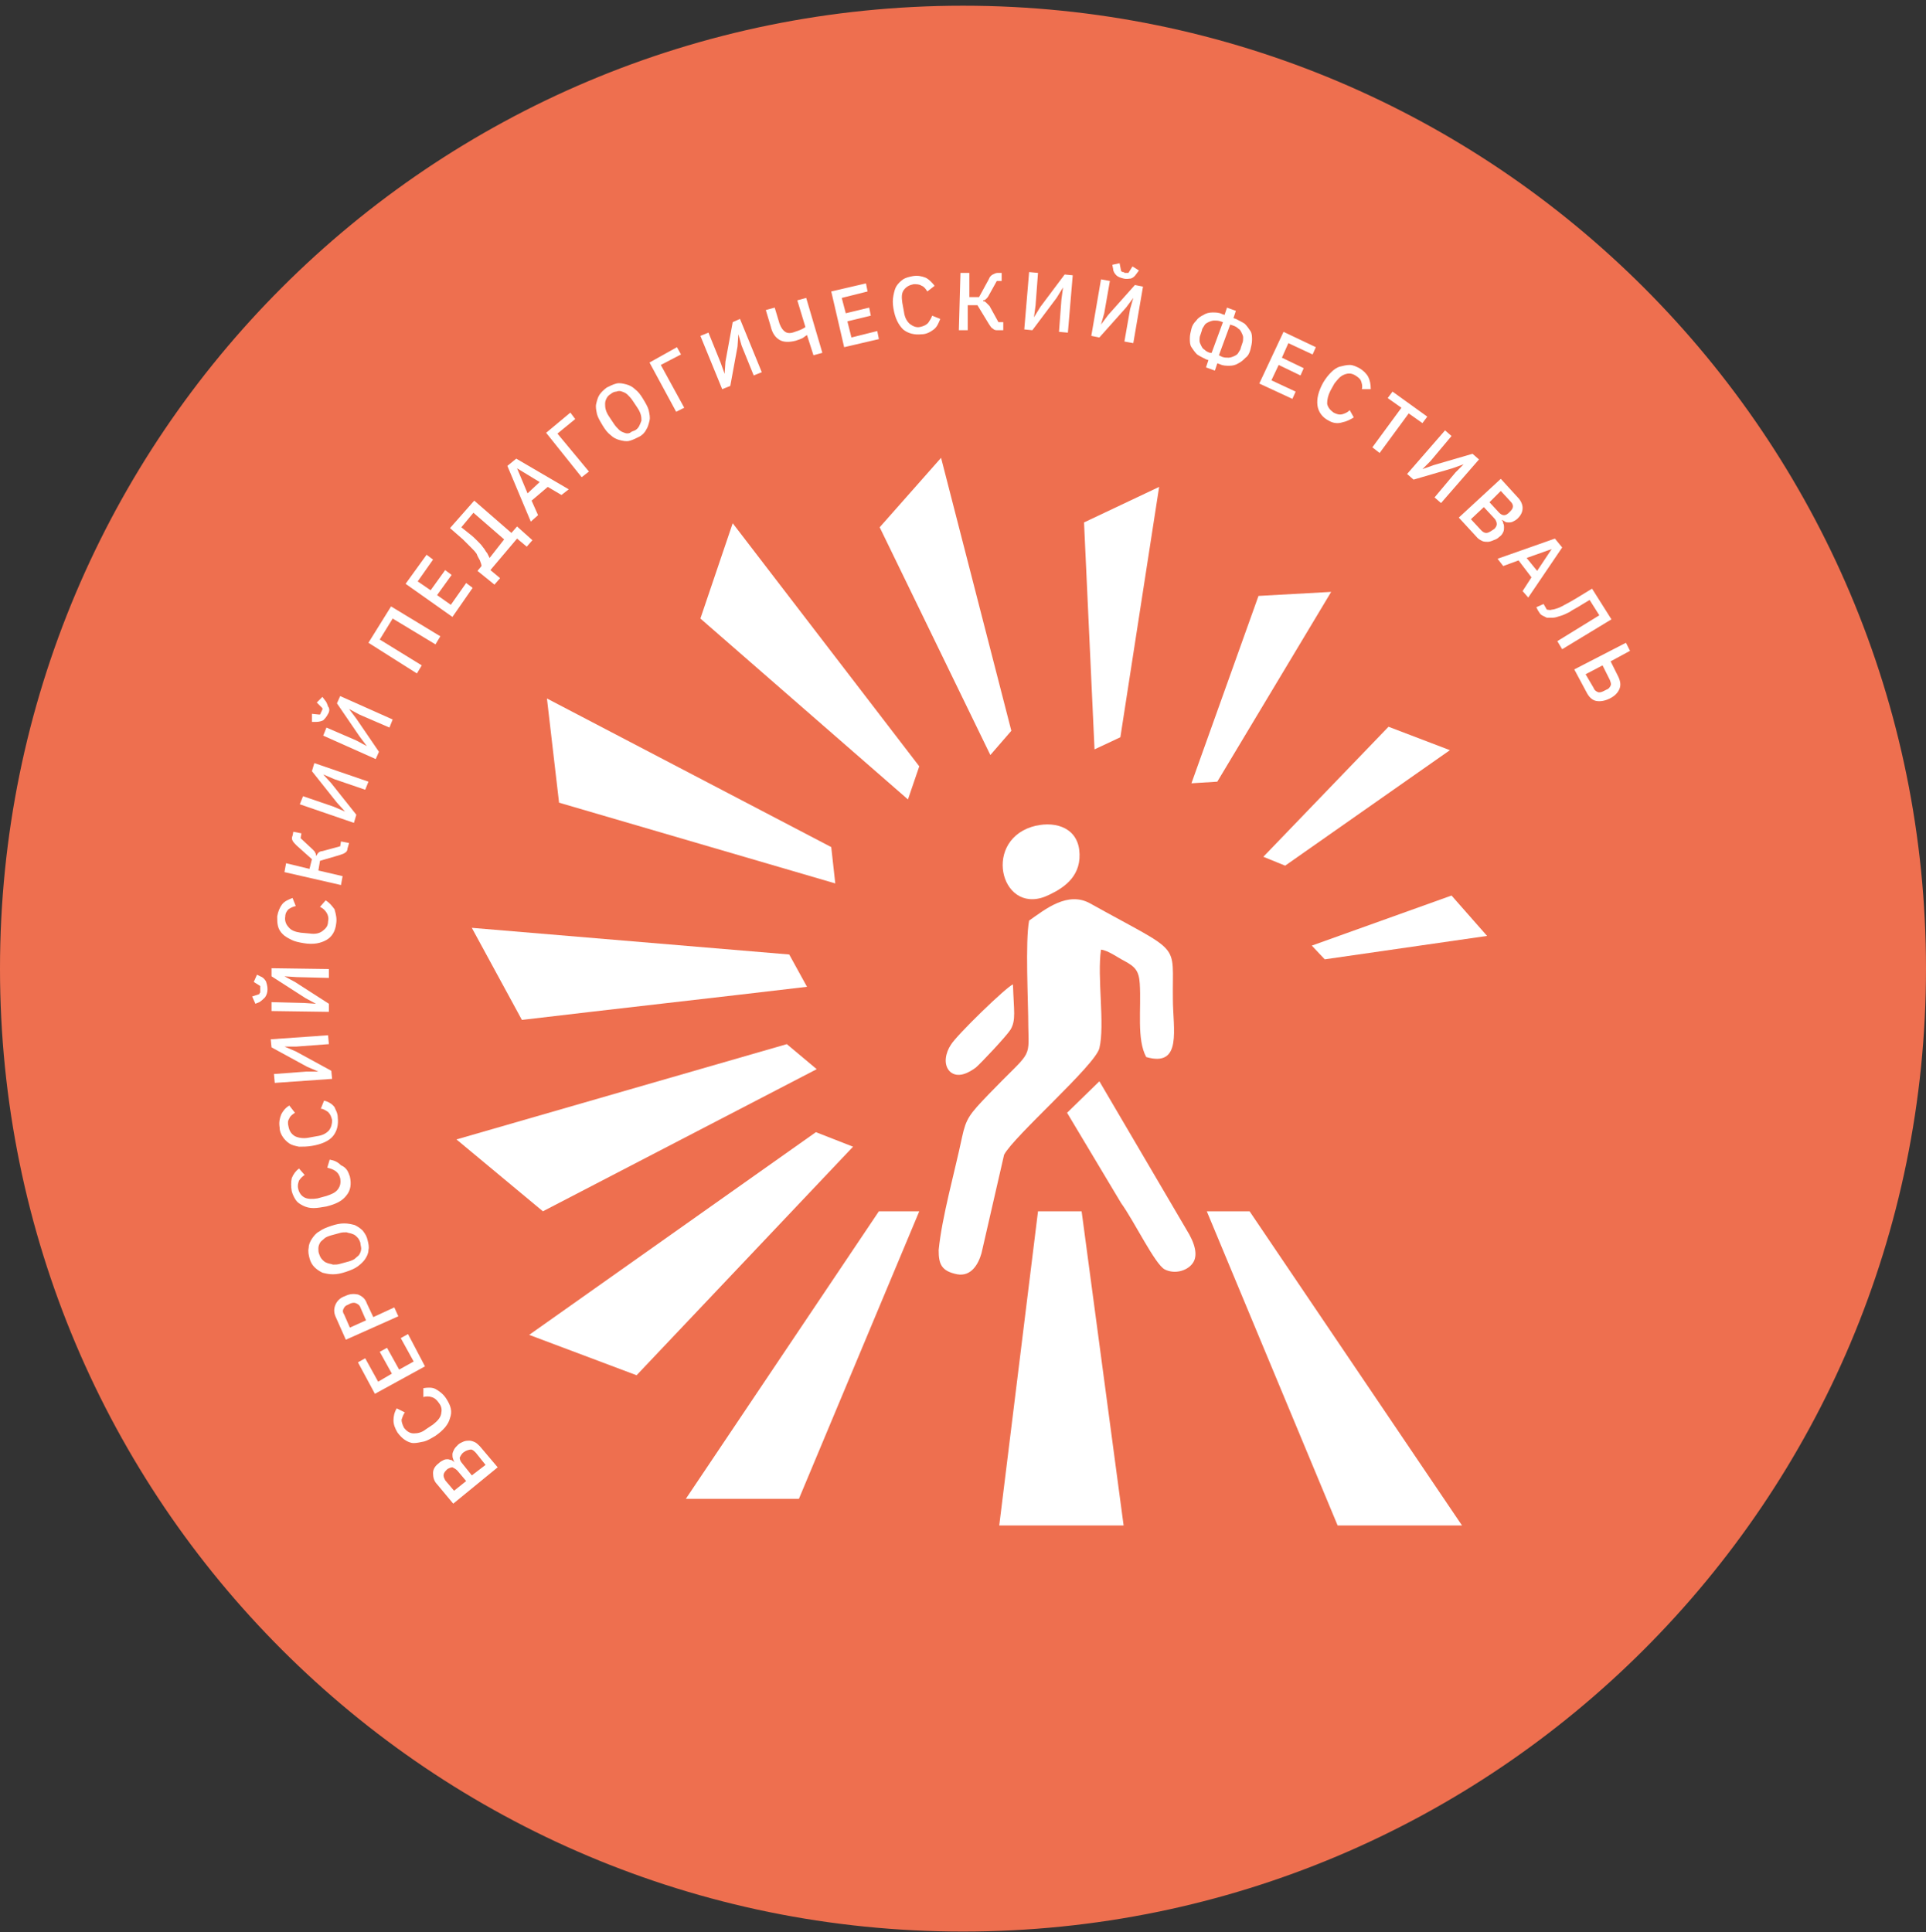 <svg width="300" height="301" viewBox="0 0 300 301" fill="none" xmlns="http://www.w3.org/2000/svg">
<rect x="0" y="0" width="300" height="301" fill="#333333" stroke="none"/>
<path fill-rule="evenodd" clip-rule="evenodd" d="M150 0.889C232.856 0.889 300 68.033 300 150.889C300 233.745 232.856 300.889 150 300.889C67.144 300.889 0 233.879 0 150.889C0 67.899 67.144 0.889 150 0.889Z" fill="#EE6F4F"/>
<path fill-rule="evenodd" clip-rule="evenodd" d="M149.102 198.506C151.241 198.883 152.373 196.996 152.877 195.235L156.399 179.887C157.909 176.994 170.615 165.923 171.244 163.281C172.125 159.633 170.866 152.21 171.495 147.933C172.628 148.059 174.137 149.191 175.144 149.694C176.779 150.575 177.408 151.204 177.534 153.217C177.786 157.117 177.031 161.897 178.54 164.665C184.202 166.3 182.692 160.262 182.692 155.607C182.566 146.549 184.327 148.814 169.86 140.762C166.338 138.749 162.815 141.643 160.299 143.404C159.67 146.675 160.173 156.11 160.173 160.01C160.299 165.168 160.551 163.658 154.009 170.452C150.99 173.597 150.486 174.226 149.857 177.119C148.725 182.529 146.712 189.574 146.209 194.732C146.209 196.871 146.586 198.003 149.102 198.506ZM174.641 187.435C176.653 190.203 179.924 196.996 181.434 197.751C182.944 198.506 184.831 198.003 185.711 196.871C186.718 195.613 186.089 193.6 184.831 191.587L171.244 168.439L166.212 173.345L174.641 187.435ZM147.97 166.929C149.228 168.062 150.99 167.055 151.996 166.3C152.751 165.671 156.776 161.394 157.405 160.388C158.286 158.878 157.909 157.494 157.783 153.343C156.776 153.72 148.977 161.268 148.096 162.778C147.341 163.91 146.838 165.797 147.97 166.929ZM160.676 128.811C152.877 131.327 156.147 143.027 163.444 139.378C165.834 138.246 168.602 136.359 168.099 132.333C167.596 128.685 163.947 127.804 160.676 128.811Z" fill="white"/>
<path fill-rule="evenodd" clip-rule="evenodd" d="M161.683 188.693H168.476L175.018 237.631H155.645L161.683 188.693Z" fill="white"/>
<path fill-rule="evenodd" clip-rule="evenodd" d="M136.897 188.693H143.187L124.443 233.479H106.83L136.897 188.693Z" fill="white"/>
<path fill-rule="evenodd" clip-rule="evenodd" d="M127.086 176.365L132.873 178.629L99.158 214.232L82.426 207.941L127.086 176.365Z" fill="white"/>
<path fill-rule="evenodd" clip-rule="evenodd" d="M122.557 162.652L127.212 166.552L84.564 188.693L71.103 177.497L122.557 162.652Z" fill="white"/>
<path fill-rule="evenodd" clip-rule="evenodd" d="M122.933 148.688L125.701 153.72C110.856 155.481 96.137 157.117 81.292 158.878L73.492 144.536L122.933 148.688Z" fill="white"/>
<path fill-rule="evenodd" clip-rule="evenodd" d="M129.476 131.956L130.105 137.617L87.08 125.037L85.193 108.808L129.476 131.956Z" fill="white"/>
<path fill-rule="evenodd" clip-rule="evenodd" d="M143.188 119.375L141.427 124.533L109.096 96.353L114.128 81.508L143.188 119.375Z" fill="white"/>
<path fill-rule="evenodd" clip-rule="evenodd" d="M157.529 113.84L154.259 117.614L137.023 82.138L146.585 71.319L157.529 113.84Z" fill="white"/>
<path fill-rule="evenodd" clip-rule="evenodd" d="M174.513 114.847L170.487 116.734L168.852 81.383L180.551 75.848L174.513 114.847Z" fill="white"/>
<path fill-rule="evenodd" clip-rule="evenodd" d="M189.61 121.766L185.584 122.018L196.026 92.831L207.348 92.202L189.61 121.766Z" fill="white"/>
<path fill-rule="evenodd" clip-rule="evenodd" d="M200.178 134.85L196.781 133.466L216.281 113.211L225.842 116.86L200.178 134.85Z" fill="white"/>
<path fill-rule="evenodd" clip-rule="evenodd" d="M206.345 149.443L204.332 147.304L226.096 139.504L231.631 145.795L206.345 149.443Z" fill="white"/>
<path fill-rule="evenodd" clip-rule="evenodd" d="M194.64 188.693H187.973L208.353 237.631H227.727L194.64 188.693Z" fill="white"/>
<path d="M248.235 107.173C248.361 107.55 248.613 107.676 248.864 107.802C249.116 107.928 249.493 107.802 249.745 107.676L250.248 107.424C250.625 107.298 250.751 107.047 250.877 106.795C251.003 106.544 250.877 106.292 250.751 105.915L249.619 103.65L246.977 105.034L248.235 107.173ZM253.267 100.128L253.896 101.386L250.877 103.021L252.009 105.286C252.387 106.04 252.512 106.669 252.261 107.298C252.009 107.927 251.506 108.431 250.751 108.808C249.996 109.186 249.242 109.311 248.613 109.186C247.984 109.06 247.48 108.557 247.103 107.802L245.216 104.279L253.267 100.128ZM240.435 94.089L240.939 94.97C241.19 94.97 241.442 95.096 241.693 94.97C241.945 94.97 242.322 94.844 242.7 94.718C243.077 94.592 243.455 94.341 243.958 94.089C244.461 93.838 245.09 93.46 245.719 93.083L247.984 91.699L251.003 96.479L243.329 101.134L242.574 99.876L249.116 95.85L247.606 93.46L246.348 94.215C245.593 94.718 244.964 94.97 244.461 95.347C243.958 95.599 243.455 95.85 242.951 95.976C242.574 96.102 242.197 96.228 241.819 96.228C241.442 96.228 241.19 96.228 240.939 96.228C240.687 96.102 240.435 95.976 240.184 95.85C239.932 95.725 239.806 95.473 239.555 95.096L239.303 94.592L240.435 94.089ZM241.693 85.534L237.793 86.918L239.429 88.931L241.693 85.534ZM237.164 92.076L238.548 89.938L236.535 87.296L234.145 88.176L233.265 87.044L242.197 83.899L243.329 85.283L238.045 93.083L237.164 92.076ZM232.006 78.238L233.516 79.873C233.768 80.125 234.019 80.251 234.271 80.251C234.523 80.251 234.774 80.125 235.026 79.873L235.277 79.622C235.529 79.37 235.655 79.118 235.655 78.867C235.655 78.615 235.529 78.364 235.277 78.112L233.768 76.477L232.006 78.238ZM229.113 80.88L230.748 82.641C231 82.893 231.252 83.018 231.503 83.018C231.755 83.018 232.006 82.893 232.384 82.641L232.761 82.389C233.013 82.138 233.139 81.886 233.139 81.635C233.139 81.383 233.013 81.005 232.761 80.754L231.126 78.993L229.113 80.88ZM233.768 74.59L236.41 77.483C236.913 77.986 237.164 78.615 237.164 79.118C237.164 79.748 236.913 80.251 236.41 80.754C236.158 81.005 235.906 81.131 235.655 81.257C235.403 81.383 235.152 81.383 235.026 81.383C234.774 81.383 234.648 81.383 234.397 81.257C234.271 81.131 234.019 81.005 233.894 81.005C234.019 81.131 234.145 81.257 234.145 81.509C234.271 81.76 234.271 81.886 234.271 82.138C234.271 82.389 234.271 82.641 234.145 82.893C234.019 83.144 233.894 83.396 233.516 83.647C233.265 83.899 233.013 84.025 232.635 84.151C232.384 84.276 232.006 84.402 231.755 84.402C231.503 84.402 231.126 84.402 230.874 84.276C230.623 84.151 230.371 84.025 230.119 83.773L227.226 80.628L233.768 74.59ZM225.087 67.041L226.094 67.922L222.823 71.822L221.565 73.08L223.326 72.451L229.365 70.69L230.371 71.57L224.458 78.364L223.452 77.483L226.723 73.583L227.981 72.325L226.219 72.954L220.181 74.715L219.175 73.835L225.087 67.041ZM219.426 64.4L214.897 70.564L213.765 69.683L218.294 63.519L216.155 62.009L216.91 61.003L222.32 64.903L221.565 65.909L219.426 64.4ZM206.972 65.532C205.965 65.028 205.336 64.148 205.21 63.141C205.084 62.135 205.336 61.003 206.091 59.619C206.468 58.99 206.846 58.487 207.349 57.983C207.726 57.606 208.23 57.229 208.733 57.103C209.236 56.977 209.739 56.851 210.242 56.851C210.746 56.851 211.249 57.103 211.752 57.355C212.381 57.732 212.884 58.235 213.136 58.738C213.388 59.242 213.513 59.87 213.513 60.625H212.129C212.255 60.122 212.13 59.745 212.004 59.367C211.878 58.99 211.5 58.738 211.123 58.487C210.494 58.109 209.991 58.109 209.362 58.361C208.733 58.612 208.355 59.116 207.852 59.745L207.223 60.877C206.846 61.632 206.72 62.261 206.72 62.89C206.846 63.519 207.223 63.896 207.726 64.274C208.23 64.525 208.607 64.651 209.11 64.525C209.488 64.4 209.865 64.274 210.242 63.896L210.871 65.028C210.242 65.406 209.739 65.657 209.11 65.783C208.355 66.035 207.601 65.909 206.972 65.532ZM196.152 59.745L199.927 51.693L204.959 54.084L204.455 55.216L200.681 53.455L199.675 55.719L203.072 57.355L202.568 58.487L199.172 56.851L198.04 59.242L201.814 61.003L201.31 62.135L196.152 59.745ZM190.365 55.593C190.743 55.719 190.994 55.719 191.372 55.719C191.624 55.719 192.001 55.593 192.253 55.467C192.504 55.342 192.756 55.216 192.882 54.964C193.007 54.713 193.259 54.461 193.259 54.209L193.511 53.455C193.636 53.203 193.636 52.825 193.636 52.574C193.636 52.322 193.511 52.071 193.385 51.819C193.259 51.568 193.133 51.316 192.882 51.19C192.63 50.938 192.378 50.813 192.001 50.687L191.624 50.561L189.862 55.342L190.365 55.593ZM188.73 54.964L190.491 50.184L190.114 50.058C189.736 49.932 189.485 49.932 189.107 49.932C188.856 49.932 188.478 50.058 188.227 50.184C187.975 50.309 187.724 50.435 187.598 50.687C187.472 50.938 187.22 51.19 187.22 51.442L186.969 52.197C186.843 52.448 186.843 52.825 186.843 53.077C186.843 53.329 186.969 53.58 187.095 53.832C187.22 54.084 187.346 54.335 187.598 54.461C187.849 54.713 188.101 54.838 188.478 54.964H188.73ZM188.227 56.096L187.849 55.971C187.346 55.719 186.843 55.467 186.466 55.216C186.088 54.838 185.837 54.461 185.585 54.084C185.333 53.706 185.333 53.203 185.333 52.7C185.333 52.197 185.459 51.693 185.585 51.19C185.711 50.687 185.962 50.309 186.34 49.932C186.591 49.555 186.969 49.303 187.472 49.051C187.849 48.8 188.353 48.674 188.856 48.674C189.359 48.674 189.862 48.674 190.365 48.926L190.743 49.051L191.12 47.919L192.504 48.422L192.127 49.555L192.504 49.68C193.007 49.932 193.511 50.184 193.888 50.435C194.265 50.813 194.517 51.19 194.769 51.568C195.02 51.945 195.02 52.448 195.02 52.951C195.02 53.455 194.894 53.958 194.769 54.461C194.643 54.964 194.391 55.467 194.014 55.719C193.636 56.096 193.385 56.348 192.882 56.6C192.504 56.851 192.001 56.977 191.498 56.977C190.995 56.977 190.491 56.977 189.988 56.725L189.611 56.6L189.233 57.732L187.849 57.229L188.227 56.096ZM175.017 43.39C174.514 43.264 174.137 43.139 173.885 42.887C173.634 42.635 173.382 42.258 173.382 41.881L173.256 41.252L174.388 41L174.64 42.258C174.766 42.258 174.766 42.384 174.892 42.384C175.017 42.384 175.143 42.384 175.143 42.51C175.269 42.51 175.395 42.51 175.521 42.51C175.646 42.51 175.772 42.51 175.772 42.51L176.401 41.503L177.408 42.132L177.03 42.635C176.779 43.013 176.527 43.264 176.15 43.39C175.898 43.39 175.521 43.516 175.017 43.39ZM171.495 43.516L172.879 43.768L171.998 48.8L171.495 50.561L172.627 49.051L176.779 44.397L178.037 44.648L176.527 53.455L175.143 53.203L176.024 48.171L176.527 46.41L175.395 47.919L171.243 52.574L169.985 52.322L171.495 43.516ZM160.298 42.384L161.682 42.51L161.305 47.542L161.053 49.429L162.06 47.793L165.834 42.761L167.092 42.887L166.337 51.819L164.953 51.693L165.331 46.661L165.582 44.774L164.576 46.41L160.802 51.442L159.544 51.316L160.298 42.384ZM149.605 42.51H150.989V46.284H152.499L154.008 43.516C154.134 43.139 154.386 42.887 154.637 42.761C154.889 42.635 155.14 42.51 155.392 42.51H156.021V43.768H155.266L154.008 46.032C153.882 46.284 153.757 46.41 153.631 46.535C153.505 46.661 153.379 46.787 153.128 46.787V46.913C153.379 46.913 153.505 47.039 153.631 47.164C153.757 47.29 153.882 47.416 154.134 47.668L155.518 50.184H156.273V51.442H155.392C155.14 51.442 154.889 51.442 154.637 51.19C154.386 51.064 154.26 50.813 154.008 50.435L152.247 47.542H150.737V51.442H149.354L149.605 42.51ZM143.567 52.071C142.434 52.197 141.428 51.945 140.673 51.316C139.918 50.561 139.415 49.555 139.163 48.045C139.038 47.29 139.038 46.661 139.163 46.032C139.289 45.403 139.415 44.9 139.667 44.523C139.918 44.145 140.296 43.768 140.673 43.516C141.05 43.264 141.554 43.139 142.183 43.013C142.938 42.887 143.567 43.013 144.196 43.264C144.699 43.516 145.202 44.019 145.579 44.523L144.447 45.403C144.196 45.026 143.944 44.648 143.567 44.523C143.189 44.271 142.812 44.271 142.309 44.271C141.679 44.397 141.176 44.648 140.799 45.151C140.421 45.655 140.421 46.284 140.547 47.164L140.799 48.548C140.925 49.429 141.176 49.932 141.679 50.435C142.183 50.813 142.686 51.064 143.315 50.938C143.818 50.813 144.196 50.687 144.573 50.309C144.825 49.932 145.076 49.555 145.202 49.177L146.46 49.68C146.208 50.309 145.957 50.938 145.454 51.316C144.95 51.693 144.321 52.071 143.567 52.071ZM131.489 54.084L129.477 45.403L134.886 44.145L135.138 45.403L131.112 46.41L131.741 48.8L135.389 47.919L135.641 49.177L131.993 50.058L132.622 52.574L136.647 51.568L136.899 52.825L131.489 54.084ZM125.702 52.197C125.451 52.322 125.199 52.574 124.948 52.7C124.696 52.825 124.319 52.951 123.941 53.077C122.935 53.329 122.054 53.329 121.425 52.951C120.796 52.574 120.293 51.945 120.041 50.813L119.286 48.297L120.67 47.919L121.425 50.435C121.677 51.064 121.928 51.442 122.306 51.693C122.683 51.945 123.186 51.945 123.815 51.693C124.193 51.568 124.57 51.442 124.822 51.316C125.073 51.19 125.325 51.064 125.451 50.938L124.193 46.787L125.577 46.41L128.093 54.964L126.709 55.342L125.702 52.197ZM109.096 52.322L110.354 51.819L112.241 56.474L112.87 58.235L112.996 56.348L114.129 50.184L115.261 49.68L118.657 57.983L117.399 58.487L115.512 53.832L115.009 52.071L114.883 53.958L113.751 60.122L112.493 60.625L109.096 52.322ZM101.171 56.474L105.448 54.084L106.077 55.216L102.932 56.851L106.58 63.519L105.322 64.148L101.171 56.474ZM98.906 67.041C99.158 66.915 99.409 66.664 99.535 66.412C99.661 66.161 99.787 65.909 99.913 65.532C99.913 65.28 99.913 64.903 99.787 64.525C99.661 64.148 99.535 63.896 99.284 63.519L98.529 62.387C98.277 62.009 98.026 61.758 97.774 61.506C97.522 61.254 97.271 61.129 96.893 61.003C96.642 60.877 96.264 60.877 96.013 61.003C95.761 61.003 95.384 61.129 95.132 61.38C94.881 61.506 94.629 61.758 94.503 62.009C94.377 62.261 94.252 62.512 94.252 62.89C94.252 63.141 94.252 63.519 94.377 63.896C94.503 64.274 94.629 64.525 94.881 64.903L95.635 66.035C95.887 66.412 96.139 66.664 96.39 66.915C96.642 67.167 96.893 67.293 97.271 67.419C97.522 67.545 97.9 67.545 98.151 67.419C98.277 67.293 98.529 67.167 98.906 67.041ZM99.535 68.048C99.032 68.299 98.529 68.551 98.026 68.677C97.522 68.803 97.019 68.677 96.516 68.551C96.013 68.425 95.51 68.174 95.132 67.796C94.629 67.419 94.252 66.915 93.874 66.287C93.497 65.657 93.119 65.028 92.993 64.525C92.868 63.896 92.742 63.393 92.868 62.89C92.993 62.387 93.119 61.883 93.371 61.506C93.623 61.129 94 60.751 94.503 60.374C95.006 60.122 95.51 59.87 96.013 59.745C96.516 59.619 97.019 59.745 97.522 59.87C98.026 59.996 98.529 60.248 98.906 60.625C99.409 61.003 99.787 61.506 100.164 62.135C100.542 62.764 100.919 63.393 101.045 63.896C101.171 64.525 101.297 65.028 101.171 65.532C101.045 66.035 100.919 66.538 100.668 66.915C100.416 67.419 100.039 67.796 99.535 68.048ZM85.068 67.419L88.842 64.274L89.597 65.28L86.829 67.545L91.736 73.457L90.603 74.338L85.068 67.419ZM80.539 72.954L82.174 76.854L84.061 75.093L80.539 72.954ZM87.458 77.106L85.32 75.848L82.803 77.986L83.81 80.251L82.678 81.257L79.029 72.577L80.413 71.445L88.59 76.225L87.458 77.106ZM78.526 84.025L73.746 79.873L71.859 82.138L73.117 83.144C73.62 83.522 73.997 83.899 74.375 84.276C74.752 84.654 75.004 84.905 75.255 85.283C75.507 85.534 75.633 85.912 75.884 86.163C76.01 86.415 76.136 86.667 76.262 86.918L78.526 84.025ZM74.375 88.931L75.004 88.176C75.004 87.925 74.878 87.673 74.752 87.296C74.626 87.044 74.375 86.667 74.249 86.289C73.997 85.912 73.746 85.66 73.368 85.283C72.991 84.905 72.613 84.528 72.11 84.025L70.097 82.264L73.871 77.986L79.658 83.018L80.539 82.012L82.929 84.151L82.049 85.157L80.539 83.899L76.387 88.805L77.897 90.063L77.016 91.07L74.375 88.931ZM70.475 96.102L63.178 90.944L66.449 86.415L67.455 87.17L65.065 90.567L67.078 91.95L69.342 88.805L70.349 89.56L68.084 92.705L70.223 94.215L72.613 90.818L73.62 91.573L70.475 96.102ZM57.391 100.128L60.914 94.466L68.588 99.121L67.833 100.379L61.165 96.354L59.152 99.624L65.694 103.65L64.939 104.908L57.391 100.128ZM51.101 111.198C50.849 111.702 50.598 111.953 50.346 112.205C50.094 112.331 49.717 112.456 49.214 112.456H48.585V111.198L49.843 111.324C49.843 111.198 49.969 111.198 49.969 111.073C49.969 110.947 50.094 110.821 50.094 110.821C50.094 110.695 50.22 110.569 50.22 110.569C50.22 110.444 50.22 110.318 50.22 110.318L49.34 109.437L50.22 108.557L50.598 109.06C50.849 109.311 50.975 109.689 51.101 110.066C51.352 110.318 51.352 110.821 51.101 111.198ZM50.346 114.595L50.849 113.337L55.504 115.35L57.139 116.231L56.007 114.721L52.485 109.563L52.988 108.431L61.165 112.079L60.662 113.337L56.007 111.324L54.372 110.444L55.504 111.953L59.027 117.111L58.523 118.243L50.346 114.595ZM46.698 125.288L47.201 124.03L51.982 125.666L53.743 126.421L52.485 125.037L48.585 120.13L48.962 118.872L57.391 121.766L56.888 123.024L52.107 121.388L50.346 120.634L51.604 122.018L55.504 126.924L55.127 128.182L46.698 125.288ZM44.307 135.856L44.559 134.472L48.207 135.353L48.585 133.843L46.195 131.704C45.943 131.453 45.691 131.201 45.566 130.95C45.44 130.698 45.44 130.446 45.566 130.195L45.691 129.566L46.949 129.817L46.824 130.572L48.711 132.333C48.962 132.585 49.088 132.711 49.088 132.837C49.214 132.962 49.214 133.088 49.214 133.34C49.34 133.214 49.465 132.962 49.591 132.837C49.717 132.711 49.969 132.585 50.22 132.585L52.988 131.83L53.114 131.075L54.372 131.327L54.12 132.208C54.12 132.459 53.994 132.711 53.743 132.837C53.617 132.962 53.24 133.088 52.862 133.214L49.843 134.095L49.591 135.604L53.365 136.485L53.114 137.869L44.307 135.856ZM52.359 143.907C52.233 145.04 51.73 145.92 50.849 146.423C49.969 146.927 48.837 147.178 47.327 146.927C46.572 146.801 45.943 146.675 45.44 146.423C44.937 146.172 44.433 145.92 44.056 145.543C43.678 145.165 43.427 144.788 43.301 144.285C43.175 143.782 43.175 143.278 43.175 142.775C43.301 142.02 43.553 141.391 43.93 140.888C44.307 140.385 44.937 140.133 45.566 139.882L46.069 141.14C45.566 141.265 45.314 141.391 44.937 141.643C44.685 141.894 44.433 142.272 44.433 142.775C44.307 143.404 44.559 144.033 44.937 144.411C45.314 144.914 45.943 145.165 46.824 145.291L48.207 145.417C49.088 145.543 49.717 145.417 50.22 145.04C50.724 144.662 51.101 144.285 51.101 143.53C51.227 143.027 51.101 142.523 50.849 142.146C50.598 141.769 50.346 141.517 49.843 141.265L50.724 140.259C51.352 140.636 51.73 141.14 52.107 141.643C52.359 142.523 52.485 143.153 52.359 143.907ZM41.666 154.097C41.666 154.601 41.54 154.978 41.288 155.355C41.037 155.607 40.785 155.859 40.408 156.11L39.779 156.362L39.275 155.23L40.408 154.852C40.408 154.726 40.408 154.726 40.533 154.601C40.533 154.475 40.533 154.349 40.533 154.223C40.533 154.097 40.533 153.972 40.533 153.846C40.533 153.72 40.533 153.594 40.533 153.594L39.527 152.965L40.03 151.833L40.533 152.085C40.911 152.21 41.162 152.462 41.414 152.839C41.54 153.217 41.666 153.594 41.666 154.097ZM42.295 157.494V156.11L47.327 156.236L49.214 156.362L47.578 155.481L42.295 152.085V150.827L51.227 150.952V152.336L46.195 152.21L44.307 152.085L45.943 152.965L51.227 156.362V157.62L42.295 157.494ZM42.798 168.691L42.672 167.307L47.704 166.929H49.591L47.83 166.175L42.295 163.155L42.169 161.897L51.101 161.268L51.227 162.652L46.195 163.029H44.307L46.069 163.784L51.604 166.804L51.73 168.062L42.798 168.691ZM52.611 174.1C52.736 175.232 52.485 176.239 51.856 176.994C51.227 177.748 50.094 178.252 48.585 178.503C47.83 178.629 47.201 178.629 46.572 178.629C45.943 178.503 45.44 178.378 45.062 178.126C44.685 177.874 44.307 177.497 44.056 177.119C43.804 176.742 43.553 176.239 43.553 175.61C43.427 174.855 43.553 174.226 43.804 173.597C44.056 173.094 44.433 172.591 45.062 172.213L45.943 173.345C45.566 173.597 45.188 173.849 45.062 174.226C44.811 174.603 44.811 174.981 44.937 175.484C45.062 176.113 45.314 176.616 45.943 176.994C46.446 177.245 47.201 177.371 47.956 177.245L49.34 176.994C50.22 176.868 50.724 176.616 51.227 176.113C51.604 175.61 51.73 175.107 51.73 174.478C51.604 173.974 51.478 173.597 51.101 173.22C50.724 172.968 50.346 172.716 49.969 172.716L50.472 171.458C51.101 171.584 51.73 171.962 52.107 172.465C52.233 172.842 52.611 173.345 52.611 174.1ZM54.498 183.284C54.749 184.416 54.623 185.422 53.994 186.177C53.365 187.058 52.359 187.561 50.849 187.939C50.094 188.064 49.465 188.19 48.837 188.19C48.207 188.19 47.704 188.064 47.201 187.813C46.698 187.561 46.32 187.31 46.069 186.932C45.817 186.555 45.566 186.052 45.44 185.548C45.314 184.793 45.314 184.164 45.44 183.535C45.691 182.906 46.069 182.403 46.572 182.026L47.453 183.032C47.075 183.284 46.824 183.535 46.572 183.913C46.446 184.29 46.32 184.668 46.446 185.171C46.572 185.8 46.949 186.303 47.453 186.555C47.956 186.806 48.711 186.806 49.465 186.681L50.849 186.303C51.604 186.052 52.233 185.8 52.611 185.297C52.988 184.793 53.114 184.29 52.988 183.535C52.862 183.032 52.611 182.655 52.233 182.403C51.856 182.152 51.478 182.026 50.975 181.9L51.352 180.642C52.107 180.768 52.611 181.019 53.114 181.523C53.994 181.9 54.246 182.529 54.498 183.284ZM56.133 193.6C56.007 193.222 55.882 192.971 55.63 192.719C55.378 192.468 55.252 192.342 54.875 192.216C54.623 192.09 54.246 192.09 53.994 191.964C53.617 191.964 53.24 191.964 52.862 192.09L51.478 192.468C51.101 192.593 50.724 192.719 50.472 192.971C50.22 193.222 49.969 193.348 49.843 193.6C49.717 193.851 49.591 194.103 49.591 194.48C49.591 194.732 49.591 195.109 49.717 195.361C49.843 195.738 49.969 195.99 50.22 196.242C50.472 196.493 50.598 196.619 50.975 196.745C51.227 196.871 51.604 196.871 51.856 196.996C52.233 196.996 52.611 196.996 52.988 196.871L54.372 196.493C54.749 196.367 55.127 196.242 55.378 195.99C55.63 195.738 55.882 195.613 56.007 195.361C56.133 195.109 56.259 194.858 56.259 194.48C56.259 194.229 56.133 193.851 56.133 193.6ZM57.265 193.222C57.391 193.726 57.517 194.229 57.391 194.732C57.391 195.235 57.139 195.738 56.888 196.116C56.636 196.493 56.259 196.871 55.756 197.248C55.252 197.625 54.623 197.877 53.869 198.129C53.114 198.38 52.485 198.506 51.856 198.506C51.227 198.506 50.724 198.38 50.22 198.254C49.717 198.003 49.34 197.751 48.962 197.374C48.585 196.996 48.333 196.493 48.207 195.99C48.082 195.487 47.956 194.984 48.082 194.355C48.082 193.851 48.333 193.348 48.585 192.971C48.837 192.593 49.214 192.09 49.717 191.838C50.22 191.461 50.849 191.209 51.604 190.958C52.359 190.706 52.988 190.58 53.617 190.58C54.246 190.58 54.749 190.706 55.252 190.832C55.756 191.084 56.133 191.335 56.511 191.713C56.888 192.216 57.139 192.593 57.265 193.222ZM57.014 205.677L56.133 203.664C56.007 203.287 55.756 203.161 55.504 203.035C55.252 202.909 55.001 202.909 54.623 203.035L54.12 203.287C53.743 203.412 53.617 203.664 53.491 203.916C53.365 204.167 53.365 204.419 53.617 204.796L54.498 206.809L57.014 205.677ZM62.046 205.048L53.869 208.696L52.359 205.299C51.982 204.545 51.982 203.916 52.233 203.287C52.485 202.658 52.988 202.154 53.743 201.903C54.498 201.525 55.127 201.525 55.756 201.651C56.385 201.903 56.888 202.28 57.139 203.035L58.146 205.174L61.417 203.664L62.046 205.048ZM66.197 212.848L58.398 217.125L55.756 212.219L56.888 211.59L58.901 215.238L61.039 213.98L59.152 210.583L60.285 209.954L62.172 213.351L64.436 212.093L62.423 208.445L63.556 207.816L66.197 212.848ZM69.594 218.006C70.223 219.012 70.475 219.893 70.097 220.899C69.846 221.906 69.091 222.786 67.833 223.667C67.204 224.044 66.575 224.422 66.072 224.547C65.442 224.673 64.939 224.799 64.436 224.799C63.933 224.799 63.43 224.547 63.052 224.296C62.675 224.044 62.297 223.667 61.92 223.164C61.543 222.535 61.291 221.906 61.291 221.277C61.291 220.648 61.417 220.018 61.794 219.389L63.052 220.018C62.801 220.396 62.675 220.773 62.549 221.151C62.549 221.528 62.675 221.906 62.926 222.409C63.304 222.912 63.807 223.289 64.436 223.289C65.065 223.289 65.694 223.164 66.323 222.66L67.455 221.906C68.084 221.402 68.588 220.899 68.713 220.27C68.839 219.641 68.839 219.138 68.336 218.509C68.084 218.131 67.707 217.754 67.204 217.628C66.826 217.502 66.323 217.502 65.946 217.628V216.244C66.701 216.119 67.33 216.119 67.833 216.37C68.713 216.873 69.217 217.377 69.594 218.006ZM72.613 230.712L71.23 229.076C70.978 228.825 70.726 228.699 70.475 228.573C70.223 228.573 69.972 228.699 69.72 228.825L69.468 229.076C69.217 229.328 69.091 229.58 69.091 229.831C69.091 230.083 69.217 230.334 69.342 230.586L70.726 232.221L72.613 230.712ZM75.633 228.196L74.123 226.309C73.871 226.057 73.62 225.805 73.368 225.805C73.117 225.805 72.739 225.931 72.487 226.057L72.11 226.309C71.859 226.56 71.733 226.812 71.607 227.063C71.607 227.315 71.733 227.693 71.984 227.944L73.494 229.831L75.633 228.196ZM70.6 234.234L68.084 231.215C67.581 230.712 67.455 230.083 67.455 229.454C67.455 228.825 67.833 228.322 68.336 227.944C68.588 227.693 68.839 227.567 69.091 227.441C69.342 227.315 69.594 227.315 69.72 227.315C69.972 227.315 70.097 227.441 70.349 227.441C70.475 227.567 70.726 227.693 70.852 227.818C70.726 227.693 70.6 227.441 70.6 227.315C70.475 227.063 70.475 226.812 70.475 226.56C70.475 226.309 70.6 226.057 70.726 225.805C70.852 225.554 71.104 225.302 71.355 225.051C71.607 224.799 71.984 224.673 72.236 224.547C72.613 224.422 72.865 224.422 73.117 224.422C73.368 224.422 73.746 224.547 73.997 224.673C74.249 224.799 74.5 225.051 74.752 225.302L77.52 228.573L70.6 234.234Z" fill="white"/>
</svg>
